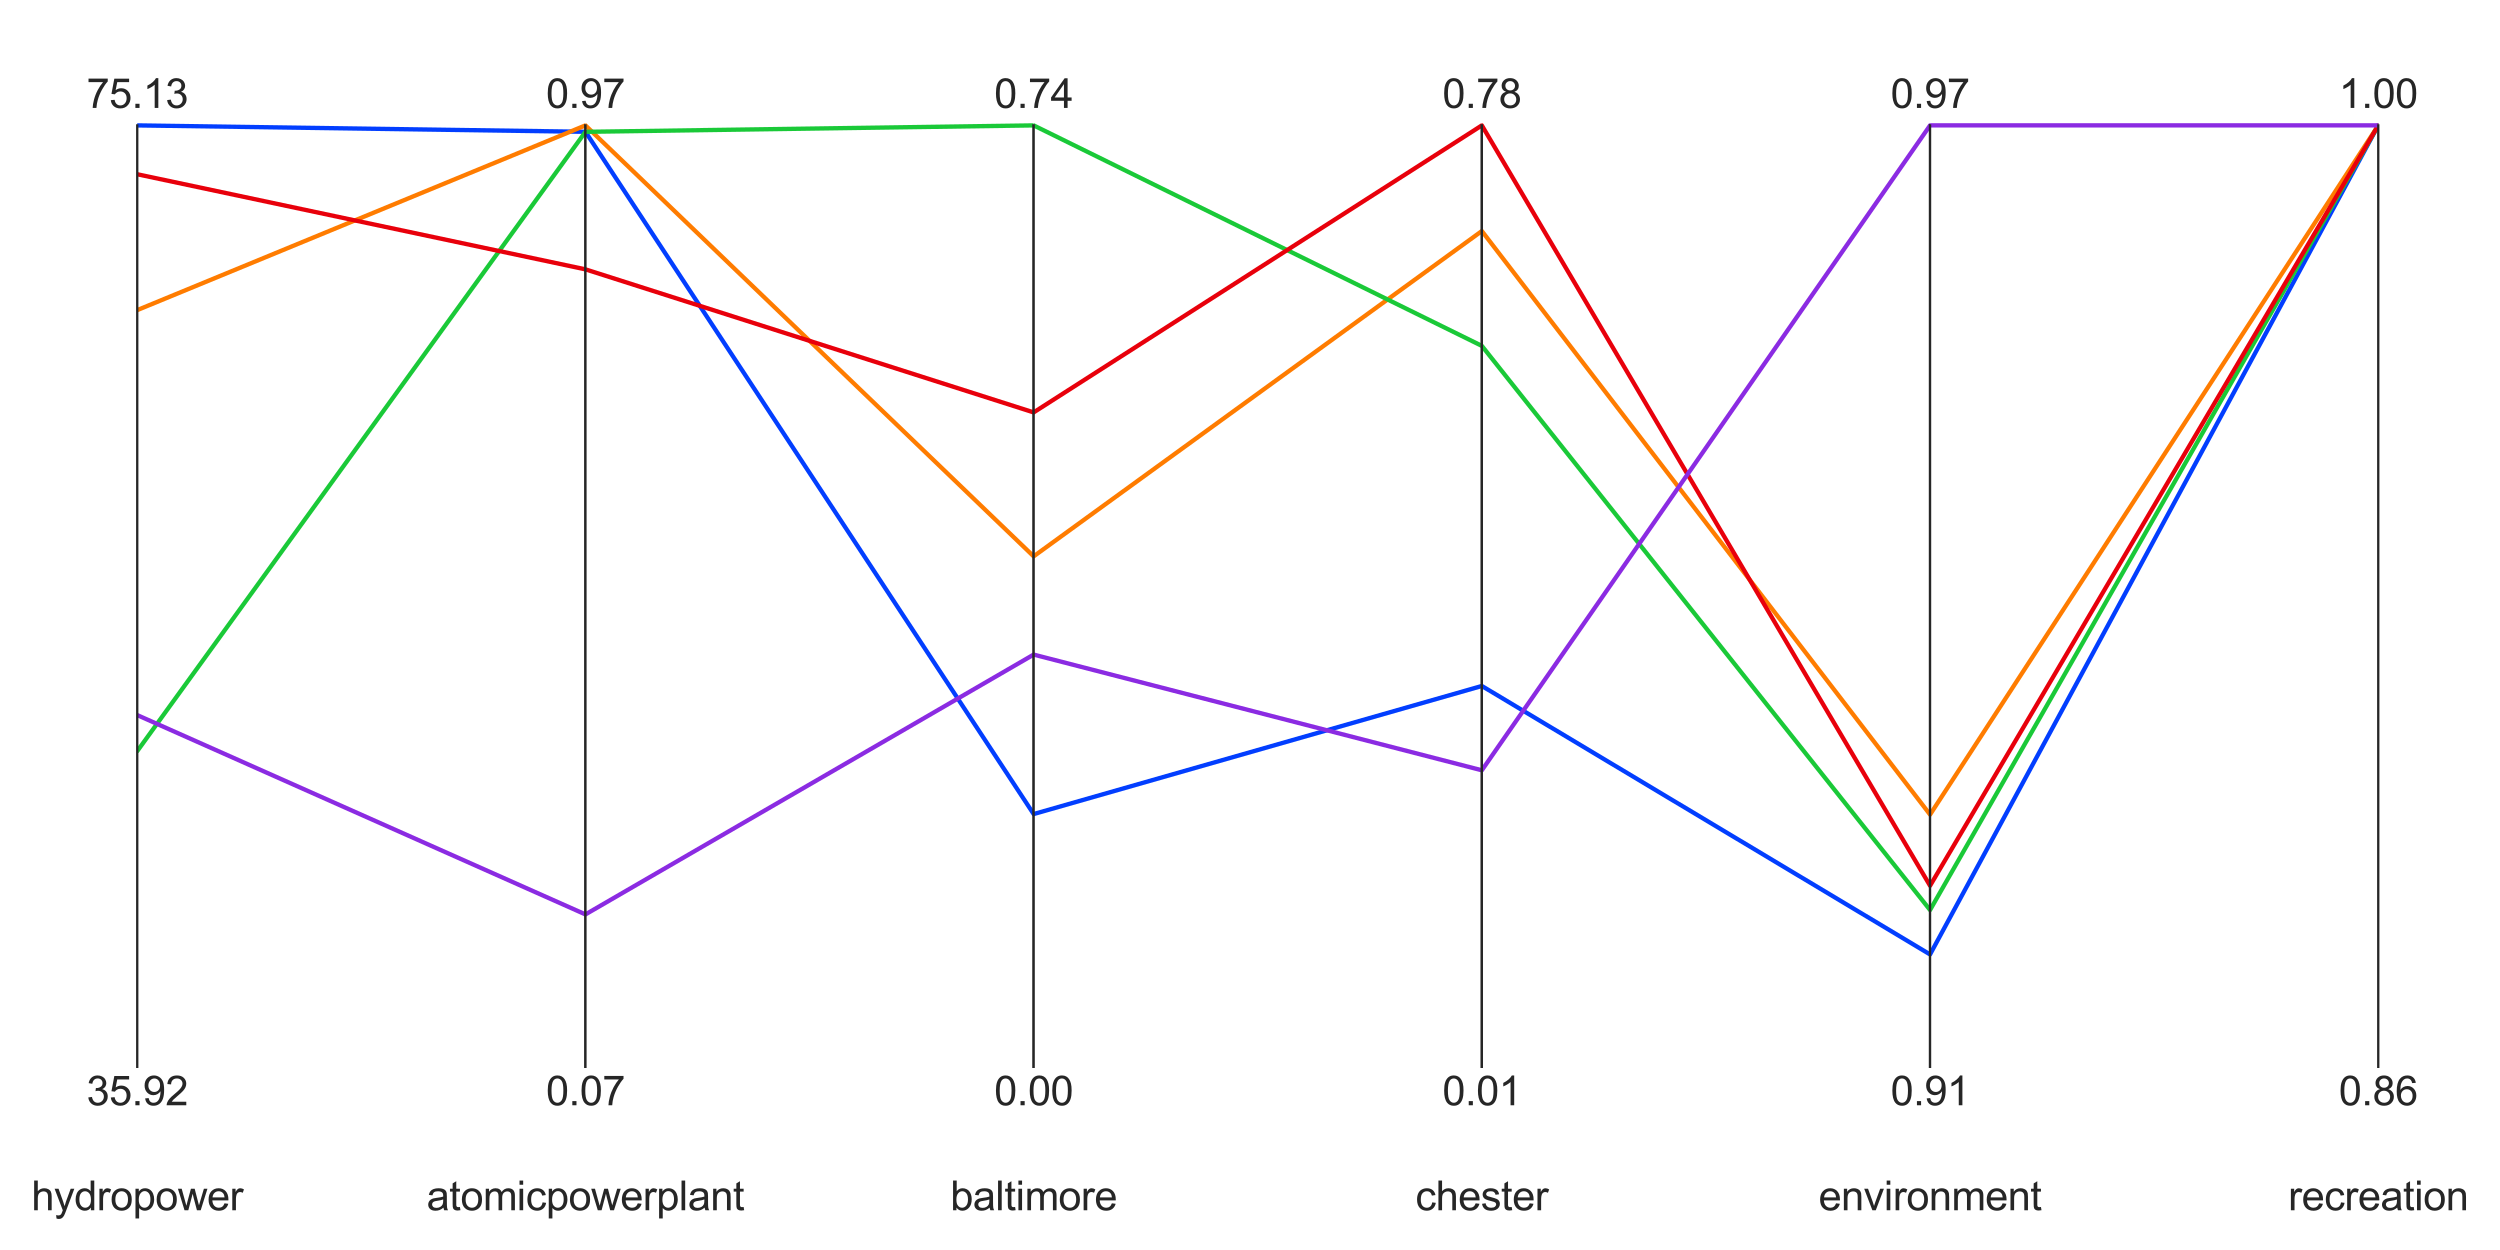 <?xml version="1.0" encoding="utf-8" standalone="no"?>
<!DOCTYPE svg PUBLIC "-//W3C//DTD SVG 1.1//EN"
  "http://www.w3.org/Graphics/SVG/1.1/DTD/svg11.dtd">
<svg xmlns:xlink="http://www.w3.org/1999/xlink" width="864pt" height="432pt" viewBox="0 0 864 432" xmlns="http://www.w3.org/2000/svg" version="1.1">
 <defs>
  <style type="text/css">*{stroke-linejoin: round; stroke-linecap: butt}</style>
 </defs>
 <g id="figure_1">
  <g id="patch_1">
   <path d="M 0 432 
L 864 432 
L 864 0 
L 0 0 
z
" style="fill: #ffffff"/>
  </g>
  <g id="axes_1">
   <g id="patch_2">
    <path d="M 47.43 401.24 
L 202.329 401.24 
L 202.329 10.8 
L 47.43 10.8 
z
" style="fill: #ffffff"/>
   </g>
   <g id="matplotlib.axis_1">
    <g id="xtick_1">
     <g id="text_1">
      <!-- hydropower -->
      <g style="fill: #262626" transform="translate(10.857 418.261) scale(0.14 -0.14)">
       <defs>
        <path id="ArialMT-68" d="M 422 0 
L 422 4581 
L 984 4581 
L 984 2938 
Q 1378 3394 1978 3394 
Q 2347 3394 2619 3248 
Q 2891 3103 3008 2847 
Q 3125 2591 3125 2103 
L 3125 0 
L 2563 0 
L 2563 2103 
Q 2563 2525 2380 2717 
Q 2197 2909 1863 2909 
Q 1613 2909 1392 2779 
Q 1172 2650 1078 2428 
Q 984 2206 984 1816 
L 984 0 
L 422 0 
z
" transform="scale(0.016)"/>
        <path id="ArialMT-79" d="M 397 -1278 
L 334 -750 
Q 519 -800 656 -800 
Q 844 -800 956 -737 
Q 1069 -675 1141 -563 
Q 1194 -478 1313 -144 
Q 1328 -97 1363 -6 
L 103 3319 
L 709 3319 
L 1400 1397 
Q 1534 1031 1641 628 
Q 1738 1016 1872 1384 
L 2581 3319 
L 3144 3319 
L 1881 -56 
Q 1678 -603 1566 -809 
Q 1416 -1088 1222 -1217 
Q 1028 -1347 759 -1347 
Q 597 -1347 397 -1278 
z
" transform="scale(0.016)"/>
        <path id="ArialMT-64" d="M 2575 0 
L 2575 419 
Q 2259 -75 1647 -75 
Q 1250 -75 917 144 
Q 584 363 401 755 
Q 219 1147 219 1656 
Q 219 2153 384 2558 
Q 550 2963 881 3178 
Q 1213 3394 1622 3394 
Q 1922 3394 2156 3267 
Q 2391 3141 2538 2938 
L 2538 4581 
L 3097 4581 
L 3097 0 
L 2575 0 
z
M 797 1656 
Q 797 1019 1065 703 
Q 1334 388 1700 388 
Q 2069 388 2326 689 
Q 2584 991 2584 1609 
Q 2584 2291 2321 2609 
Q 2059 2928 1675 2928 
Q 1300 2928 1048 2622 
Q 797 2316 797 1656 
z
" transform="scale(0.016)"/>
        <path id="ArialMT-72" d="M 416 0 
L 416 3319 
L 922 3319 
L 922 2816 
Q 1116 3169 1280 3281 
Q 1444 3394 1641 3394 
Q 1925 3394 2219 3213 
L 2025 2691 
Q 1819 2813 1613 2813 
Q 1428 2813 1281 2702 
Q 1134 2591 1072 2394 
Q 978 2094 978 1738 
L 978 0 
L 416 0 
z
" transform="scale(0.016)"/>
        <path id="ArialMT-6f" d="M 213 1659 
Q 213 2581 725 3025 
Q 1153 3394 1769 3394 
Q 2453 3394 2887 2945 
Q 3322 2497 3322 1706 
Q 3322 1066 3130 698 
Q 2938 331 2570 128 
Q 2203 -75 1769 -75 
Q 1072 -75 642 372 
Q 213 819 213 1659 
z
M 791 1659 
Q 791 1022 1069 705 
Q 1347 388 1769 388 
Q 2188 388 2466 706 
Q 2744 1025 2744 1678 
Q 2744 2294 2464 2611 
Q 2184 2928 1769 2928 
Q 1347 2928 1069 2612 
Q 791 2297 791 1659 
z
" transform="scale(0.016)"/>
        <path id="ArialMT-70" d="M 422 -1272 
L 422 3319 
L 934 3319 
L 934 2888 
Q 1116 3141 1344 3267 
Q 1572 3394 1897 3394 
Q 2322 3394 2647 3175 
Q 2972 2956 3137 2557 
Q 3303 2159 3303 1684 
Q 3303 1175 3120 767 
Q 2938 359 2589 142 
Q 2241 -75 1856 -75 
Q 1575 -75 1351 44 
Q 1128 163 984 344 
L 984 -1272 
L 422 -1272 
z
M 931 1641 
Q 931 1000 1190 694 
Q 1450 388 1819 388 
Q 2194 388 2461 705 
Q 2728 1022 2728 1688 
Q 2728 2322 2467 2637 
Q 2206 2953 1844 2953 
Q 1484 2953 1207 2617 
Q 931 2281 931 1641 
z
" transform="scale(0.016)"/>
        <path id="ArialMT-77" d="M 1034 0 
L 19 3319 
L 600 3319 
L 1128 1403 
L 1325 691 
Q 1338 744 1497 1375 
L 2025 3319 
L 2603 3319 
L 3100 1394 
L 3266 759 
L 3456 1400 
L 4025 3319 
L 4572 3319 
L 3534 0 
L 2950 0 
L 2422 1988 
L 2294 2553 
L 1622 0 
L 1034 0 
z
" transform="scale(0.016)"/>
        <path id="ArialMT-65" d="M 2694 1069 
L 3275 997 
Q 3138 488 2766 206 
Q 2394 -75 1816 -75 
Q 1088 -75 661 373 
Q 234 822 234 1631 
Q 234 2469 665 2931 
Q 1097 3394 1784 3394 
Q 2450 3394 2872 2941 
Q 3294 2488 3294 1666 
Q 3294 1616 3291 1516 
L 816 1516 
Q 847 969 1125 678 
Q 1403 388 1819 388 
Q 2128 388 2347 550 
Q 2566 713 2694 1069 
z
M 847 1978 
L 2700 1978 
Q 2663 2397 2488 2606 
Q 2219 2931 1791 2931 
Q 1403 2931 1139 2672 
Q 875 2413 847 1978 
z
" transform="scale(0.016)"/>
       </defs>
       <use xlink:href="#ArialMT-68"/>
       <use xlink:href="#ArialMT-79" x="55.615"/>
       <use xlink:href="#ArialMT-64" x="105.615"/>
       <use xlink:href="#ArialMT-72" x="161.23"/>
       <use xlink:href="#ArialMT-6f" x="194.531"/>
       <use xlink:href="#ArialMT-70" x="250.146"/>
       <use xlink:href="#ArialMT-6f" x="305.762"/>
       <use xlink:href="#ArialMT-77" x="361.377"/>
       <use xlink:href="#ArialMT-65" x="433.594"/>
       <use xlink:href="#ArialMT-72" x="489.209"/>
      </g>
     </g>
    </g>
   </g>
   <g id="matplotlib.axis_2"/>
   <g id="line2d_1">
    <path d="M 47.43 43.337 
L 202.329 45.547 
" clip-path="url(#p5d1a35122f)" style="fill: none; stroke: #023eff; stroke-width: 1.5; stroke-linecap: round"/>
   </g>
   <g id="line2d_2">
    <path d="M 47.43 107.17 
L 202.329 43.337 
" clip-path="url(#p5d1a35122f)" style="fill: none; stroke: #ff7c00; stroke-width: 1.5; stroke-linecap: round"/>
   </g>
   <g id="line2d_3">
    <path d="M 47.43 259.588 
L 202.329 45.559 
" clip-path="url(#p5d1a35122f)" style="fill: none; stroke: #1ac938; stroke-width: 1.5; stroke-linecap: round"/>
   </g>
   <g id="line2d_4">
    <path d="M 47.43 60.218 
L 202.329 93.088 
" clip-path="url(#p5d1a35122f)" style="fill: none; stroke: #e8000b; stroke-width: 1.5; stroke-linecap: round"/>
   </g>
   <g id="line2d_5">
    <path d="M 47.43 247.139 
L 202.329 316.022 
" clip-path="url(#p5d1a35122f)" style="fill: none; stroke: #8b2be2; stroke-width: 1.5; stroke-linecap: round"/>
   </g>
   <g id="line2d_6">
    <path clip-path="url(#p5d1a35122f)" style="fill: none; stroke: #9f4800; stroke-width: 1.5; stroke-linecap: round"/>
   </g>
   <g id="line2d_7">
    <path clip-path="url(#p5d1a35122f)" style="fill: none; stroke: #f14cc1; stroke-width: 1.5; stroke-linecap: round"/>
   </g>
   <g id="line2d_8">
    <path clip-path="url(#p5d1a35122f)" style="fill: none; stroke: #a3a3a3; stroke-width: 1.5; stroke-linecap: round"/>
   </g>
   <g id="line2d_9">
    <path clip-path="url(#p5d1a35122f)" style="fill: none; stroke: #ffc400; stroke-width: 1.5; stroke-linecap: round"/>
   </g>
   <g id="line2d_10">
    <path clip-path="url(#p5d1a35122f)" style="fill: none; stroke: #00d7ff; stroke-width: 1.5; stroke-linecap: round"/>
   </g>
   <g id="patch_3">
    <path d="M 47.43 368.703 
L 47.43 43.337 
" style="fill: none; stroke: #262626; stroke-width: 0.8; stroke-linejoin: miter; stroke-linecap: square"/>
   </g>
   <g id="patch_4">
    <path d="M 202.329 368.703 
L 202.329 43.337 
" style="fill: none; stroke: #262626; stroke-width: 0.8; stroke-linejoin: miter; stroke-linecap: square"/>
   </g>
   <g id="text_2">
    <!-- 75.13 -->
    <g style="fill: #262626" transform="translate(29.915 37.3) scale(0.14 -0.14)">
     <defs>
      <path id="ArialMT-37" d="M 303 3981 
L 303 4522 
L 3269 4522 
L 3269 4084 
Q 2831 3619 2401 2847 
Q 1972 2075 1738 1259 
Q 1569 684 1522 0 
L 944 0 
Q 953 541 1156 1306 
Q 1359 2072 1739 2783 
Q 2119 3494 2547 3981 
L 303 3981 
z
" transform="scale(0.016)"/>
      <path id="ArialMT-35" d="M 266 1200 
L 856 1250 
Q 922 819 1161 601 
Q 1400 384 1738 384 
Q 2144 384 2425 690 
Q 2706 997 2706 1503 
Q 2706 1984 2436 2262 
Q 2166 2541 1728 2541 
Q 1456 2541 1237 2417 
Q 1019 2294 894 2097 
L 366 2166 
L 809 4519 
L 3088 4519 
L 3088 3981 
L 1259 3981 
L 1013 2750 
Q 1425 3038 1878 3038 
Q 2478 3038 2890 2622 
Q 3303 2206 3303 1553 
Q 3303 931 2941 478 
Q 2500 -78 1738 -78 
Q 1113 -78 717 272 
Q 322 622 266 1200 
z
" transform="scale(0.016)"/>
      <path id="ArialMT-2e" d="M 581 0 
L 581 641 
L 1222 641 
L 1222 0 
L 581 0 
z
" transform="scale(0.016)"/>
      <path id="ArialMT-31" d="M 2384 0 
L 1822 0 
L 1822 3584 
Q 1619 3391 1289 3197 
Q 959 3003 697 2906 
L 697 3450 
Q 1169 3672 1522 3987 
Q 1875 4303 2022 4600 
L 2384 4600 
L 2384 0 
z
" transform="scale(0.016)"/>
      <path id="ArialMT-33" d="M 269 1209 
L 831 1284 
Q 928 806 1161 595 
Q 1394 384 1728 384 
Q 2125 384 2398 659 
Q 2672 934 2672 1341 
Q 2672 1728 2419 1979 
Q 2166 2231 1775 2231 
Q 1616 2231 1378 2169 
L 1441 2663 
Q 1497 2656 1531 2656 
Q 1891 2656 2178 2843 
Q 2466 3031 2466 3422 
Q 2466 3731 2256 3934 
Q 2047 4138 1716 4138 
Q 1388 4138 1169 3931 
Q 950 3725 888 3313 
L 325 3413 
Q 428 3978 793 4289 
Q 1159 4600 1703 4600 
Q 2078 4600 2393 4439 
Q 2709 4278 2876 4000 
Q 3044 3722 3044 3409 
Q 3044 3113 2884 2869 
Q 2725 2625 2413 2481 
Q 2819 2388 3044 2092 
Q 3269 1797 3269 1353 
Q 3269 753 2831 336 
Q 2394 -81 1725 -81 
Q 1122 -81 723 278 
Q 325 638 269 1209 
z
" transform="scale(0.016)"/>
     </defs>
     <use xlink:href="#ArialMT-37"/>
     <use xlink:href="#ArialMT-35" x="55.615"/>
     <use xlink:href="#ArialMT-2e" x="111.23"/>
     <use xlink:href="#ArialMT-31" x="139.014"/>
     <use xlink:href="#ArialMT-33" x="194.629"/>
    </g>
   </g>
   <g id="text_3">
    <!-- 35.92 -->
    <g style="fill: #262626" transform="translate(29.915 381.978) scale(0.14 -0.14)">
     <defs>
      <path id="ArialMT-39" d="M 350 1059 
L 891 1109 
Q 959 728 1153 556 
Q 1347 384 1650 384 
Q 1909 384 2104 503 
Q 2300 622 2425 820 
Q 2550 1019 2634 1356 
Q 2719 1694 2719 2044 
Q 2719 2081 2716 2156 
Q 2547 1888 2255 1720 
Q 1963 1553 1622 1553 
Q 1053 1553 659 1965 
Q 266 2378 266 3053 
Q 266 3750 677 4175 
Q 1088 4600 1706 4600 
Q 2153 4600 2523 4359 
Q 2894 4119 3086 3673 
Q 3278 3228 3278 2384 
Q 3278 1506 3087 986 
Q 2897 466 2520 194 
Q 2144 -78 1638 -78 
Q 1100 -78 759 220 
Q 419 519 350 1059 
z
M 2653 3081 
Q 2653 3566 2395 3850 
Q 2138 4134 1775 4134 
Q 1400 4134 1122 3828 
Q 844 3522 844 3034 
Q 844 2597 1108 2323 
Q 1372 2050 1759 2050 
Q 2150 2050 2401 2323 
Q 2653 2597 2653 3081 
z
" transform="scale(0.016)"/>
      <path id="ArialMT-32" d="M 3222 541 
L 3222 0 
L 194 0 
Q 188 203 259 391 
Q 375 700 629 1000 
Q 884 1300 1366 1694 
Q 2113 2306 2375 2664 
Q 2638 3022 2638 3341 
Q 2638 3675 2398 3904 
Q 2159 4134 1775 4134 
Q 1369 4134 1125 3890 
Q 881 3647 878 3216 
L 300 3275 
Q 359 3922 746 4261 
Q 1134 4600 1788 4600 
Q 2447 4600 2831 4234 
Q 3216 3869 3216 3328 
Q 3216 3053 3103 2787 
Q 2991 2522 2730 2228 
Q 2469 1934 1863 1422 
Q 1356 997 1212 845 
Q 1069 694 975 541 
L 3222 541 
z
" transform="scale(0.016)"/>
     </defs>
     <use xlink:href="#ArialMT-33"/>
     <use xlink:href="#ArialMT-35" x="55.615"/>
     <use xlink:href="#ArialMT-2e" x="111.23"/>
     <use xlink:href="#ArialMT-39" x="139.014"/>
     <use xlink:href="#ArialMT-32" x="194.629"/>
    </g>
   </g>
  </g>
  <g id="axes_2">
   <g id="patch_5">
    <path d="M 202.329 401.24 
L 357.228 401.24 
L 357.228 10.8 
L 202.329 10.8 
z
" style="fill: #ffffff"/>
   </g>
   <g id="matplotlib.axis_3">
    <g id="xtick_2">
     <g id="text_4">
      <!-- atomicpowerplant -->
      <g style="fill: #262626" transform="translate(147.471 418.261) scale(0.14 -0.14)">
       <defs>
        <path id="ArialMT-61" d="M 2588 409 
Q 2275 144 1986 34 
Q 1697 -75 1366 -75 
Q 819 -75 525 192 
Q 231 459 231 875 
Q 231 1119 342 1320 
Q 453 1522 633 1644 
Q 813 1766 1038 1828 
Q 1203 1872 1538 1913 
Q 2219 1994 2541 2106 
Q 2544 2222 2544 2253 
Q 2544 2597 2384 2738 
Q 2169 2928 1744 2928 
Q 1347 2928 1158 2789 
Q 969 2650 878 2297 
L 328 2372 
Q 403 2725 575 2942 
Q 747 3159 1072 3276 
Q 1397 3394 1825 3394 
Q 2250 3394 2515 3294 
Q 2781 3194 2906 3042 
Q 3031 2891 3081 2659 
Q 3109 2516 3109 2141 
L 3109 1391 
Q 3109 606 3145 398 
Q 3181 191 3288 0 
L 2700 0 
Q 2613 175 2588 409 
z
M 2541 1666 
Q 2234 1541 1622 1453 
Q 1275 1403 1131 1340 
Q 988 1278 909 1158 
Q 831 1038 831 891 
Q 831 666 1001 516 
Q 1172 366 1500 366 
Q 1825 366 2078 508 
Q 2331 650 2450 897 
Q 2541 1088 2541 1459 
L 2541 1666 
z
" transform="scale(0.016)"/>
        <path id="ArialMT-74" d="M 1650 503 
L 1731 6 
Q 1494 -44 1306 -44 
Q 1000 -44 831 53 
Q 663 150 594 308 
Q 525 466 525 972 
L 525 2881 
L 113 2881 
L 113 3319 
L 525 3319 
L 525 4141 
L 1084 4478 
L 1084 3319 
L 1650 3319 
L 1650 2881 
L 1084 2881 
L 1084 941 
Q 1084 700 1114 631 
Q 1144 563 1211 522 
Q 1278 481 1403 481 
Q 1497 481 1650 503 
z
" transform="scale(0.016)"/>
        <path id="ArialMT-6d" d="M 422 0 
L 422 3319 
L 925 3319 
L 925 2853 
Q 1081 3097 1340 3245 
Q 1600 3394 1931 3394 
Q 2300 3394 2536 3241 
Q 2772 3088 2869 2813 
Q 3263 3394 3894 3394 
Q 4388 3394 4653 3120 
Q 4919 2847 4919 2278 
L 4919 0 
L 4359 0 
L 4359 2091 
Q 4359 2428 4304 2576 
Q 4250 2725 4106 2815 
Q 3963 2906 3769 2906 
Q 3419 2906 3187 2673 
Q 2956 2441 2956 1928 
L 2956 0 
L 2394 0 
L 2394 2156 
Q 2394 2531 2256 2718 
Q 2119 2906 1806 2906 
Q 1569 2906 1367 2781 
Q 1166 2656 1075 2415 
Q 984 2175 984 1722 
L 984 0 
L 422 0 
z
" transform="scale(0.016)"/>
        <path id="ArialMT-69" d="M 425 3934 
L 425 4581 
L 988 4581 
L 988 3934 
L 425 3934 
z
M 425 0 
L 425 3319 
L 988 3319 
L 988 0 
L 425 0 
z
" transform="scale(0.016)"/>
        <path id="ArialMT-63" d="M 2588 1216 
L 3141 1144 
Q 3050 572 2676 248 
Q 2303 -75 1759 -75 
Q 1078 -75 664 370 
Q 250 816 250 1647 
Q 250 2184 428 2587 
Q 606 2991 970 3192 
Q 1334 3394 1763 3394 
Q 2303 3394 2647 3120 
Q 2991 2847 3088 2344 
L 2541 2259 
Q 2463 2594 2264 2762 
Q 2066 2931 1784 2931 
Q 1359 2931 1093 2626 
Q 828 2322 828 1663 
Q 828 994 1084 691 
Q 1341 388 1753 388 
Q 2084 388 2306 591 
Q 2528 794 2588 1216 
z
" transform="scale(0.016)"/>
        <path id="ArialMT-6c" d="M 409 0 
L 409 4581 
L 972 4581 
L 972 0 
L 409 0 
z
" transform="scale(0.016)"/>
        <path id="ArialMT-6e" d="M 422 0 
L 422 3319 
L 928 3319 
L 928 2847 
Q 1294 3394 1984 3394 
Q 2284 3394 2536 3286 
Q 2788 3178 2913 3003 
Q 3038 2828 3088 2588 
Q 3119 2431 3119 2041 
L 3119 0 
L 2556 0 
L 2556 2019 
Q 2556 2363 2490 2533 
Q 2425 2703 2258 2804 
Q 2091 2906 1866 2906 
Q 1506 2906 1245 2678 
Q 984 2450 984 1813 
L 984 0 
L 422 0 
z
" transform="scale(0.016)"/>
       </defs>
       <use xlink:href="#ArialMT-61"/>
       <use xlink:href="#ArialMT-74" x="55.615"/>
       <use xlink:href="#ArialMT-6f" x="83.398"/>
       <use xlink:href="#ArialMT-6d" x="139.014"/>
       <use xlink:href="#ArialMT-69" x="222.314"/>
       <use xlink:href="#ArialMT-63" x="244.531"/>
       <use xlink:href="#ArialMT-70" x="294.531"/>
       <use xlink:href="#ArialMT-6f" x="350.146"/>
       <use xlink:href="#ArialMT-77" x="405.762"/>
       <use xlink:href="#ArialMT-65" x="477.979"/>
       <use xlink:href="#ArialMT-72" x="533.594"/>
       <use xlink:href="#ArialMT-70" x="566.895"/>
       <use xlink:href="#ArialMT-6c" x="622.51"/>
       <use xlink:href="#ArialMT-61" x="644.727"/>
       <use xlink:href="#ArialMT-6e" x="700.342"/>
       <use xlink:href="#ArialMT-74" x="755.957"/>
      </g>
     </g>
    </g>
   </g>
   <g id="matplotlib.axis_4"/>
   <g id="line2d_11">
    <path d="M 202.329 45.547 
L 357.228 281.337 
" clip-path="url(#pa3fa181d0e)" style="fill: none; stroke: #023eff; stroke-width: 1.5; stroke-linecap: round"/>
   </g>
   <g id="line2d_12">
    <path d="M 202.329 43.337 
L 357.228 192.272 
" clip-path="url(#pa3fa181d0e)" style="fill: none; stroke: #ff7c00; stroke-width: 1.5; stroke-linecap: round"/>
   </g>
   <g id="line2d_13">
    <path d="M 202.329 45.559 
L 357.228 43.337 
" clip-path="url(#pa3fa181d0e)" style="fill: none; stroke: #1ac938; stroke-width: 1.5; stroke-linecap: round"/>
   </g>
   <g id="line2d_14">
    <path d="M 202.329 93.088 
L 357.228 142.523 
" clip-path="url(#pa3fa181d0e)" style="fill: none; stroke: #e8000b; stroke-width: 1.5; stroke-linecap: round"/>
   </g>
   <g id="line2d_15">
    <path d="M 202.329 316.022 
L 357.228 226.227 
" clip-path="url(#pa3fa181d0e)" style="fill: none; stroke: #8b2be2; stroke-width: 1.5; stroke-linecap: round"/>
   </g>
   <g id="line2d_16">
    <path clip-path="url(#pa3fa181d0e)" style="fill: none; stroke: #9f4800; stroke-width: 1.5; stroke-linecap: round"/>
   </g>
   <g id="line2d_17">
    <path clip-path="url(#pa3fa181d0e)" style="fill: none; stroke: #f14cc1; stroke-width: 1.5; stroke-linecap: round"/>
   </g>
   <g id="line2d_18">
    <path clip-path="url(#pa3fa181d0e)" style="fill: none; stroke: #a3a3a3; stroke-width: 1.5; stroke-linecap: round"/>
   </g>
   <g id="line2d_19">
    <path clip-path="url(#pa3fa181d0e)" style="fill: none; stroke: #ffc400; stroke-width: 1.5; stroke-linecap: round"/>
   </g>
   <g id="line2d_20">
    <path clip-path="url(#pa3fa181d0e)" style="fill: none; stroke: #00d7ff; stroke-width: 1.5; stroke-linecap: round"/>
   </g>
   <g id="patch_6">
    <path d="M 202.329 368.703 
L 202.329 43.337 
" style="fill: none; stroke: #262626; stroke-width: 0.8; stroke-linejoin: miter; stroke-linecap: square"/>
   </g>
   <g id="patch_7">
    <path d="M 357.228 368.703 
L 357.228 43.337 
" style="fill: none; stroke: #262626; stroke-width: 0.8; stroke-linejoin: miter; stroke-linecap: square"/>
   </g>
   <g id="text_5">
    <!-- 0.97 -->
    <g style="fill: #262626" transform="translate(188.706 37.3) scale(0.14 -0.14)">
     <defs>
      <path id="ArialMT-30" d="M 266 2259 
Q 266 3072 433 3567 
Q 600 4063 929 4331 
Q 1259 4600 1759 4600 
Q 2128 4600 2406 4451 
Q 2684 4303 2865 4023 
Q 3047 3744 3150 3342 
Q 3253 2941 3253 2259 
Q 3253 1453 3087 958 
Q 2922 463 2592 192 
Q 2263 -78 1759 -78 
Q 1097 -78 719 397 
Q 266 969 266 2259 
z
M 844 2259 
Q 844 1131 1108 757 
Q 1372 384 1759 384 
Q 2147 384 2411 759 
Q 2675 1134 2675 2259 
Q 2675 3391 2411 3762 
Q 2147 4134 1753 4134 
Q 1366 4134 1134 3806 
Q 844 3388 844 2259 
z
" transform="scale(0.016)"/>
     </defs>
     <use xlink:href="#ArialMT-30"/>
     <use xlink:href="#ArialMT-2e" x="55.615"/>
     <use xlink:href="#ArialMT-39" x="83.398"/>
     <use xlink:href="#ArialMT-37" x="139.014"/>
    </g>
   </g>
   <g id="text_6">
    <!-- 0.07 -->
    <g style="fill: #262626" transform="translate(188.706 381.978) scale(0.14 -0.14)">
     <use xlink:href="#ArialMT-30"/>
     <use xlink:href="#ArialMT-2e" x="55.615"/>
     <use xlink:href="#ArialMT-30" x="83.398"/>
     <use xlink:href="#ArialMT-37" x="139.014"/>
    </g>
   </g>
  </g>
  <g id="axes_3">
   <g id="patch_8">
    <path d="M 357.228 401.24 
L 512.127 401.24 
L 512.127 10.8 
L 357.228 10.8 
z
" style="fill: #ffffff"/>
   </g>
   <g id="matplotlib.axis_5">
    <g id="xtick_3">
     <g id="text_7">
      <!-- baltimore -->
      <g style="fill: #262626" transform="translate(328.44 418.261) scale(0.14 -0.14)">
       <defs>
        <path id="ArialMT-62" d="M 941 0 
L 419 0 
L 419 4581 
L 981 4581 
L 981 2947 
Q 1338 3394 1891 3394 
Q 2197 3394 2470 3270 
Q 2744 3147 2920 2923 
Q 3097 2700 3197 2384 
Q 3297 2069 3297 1709 
Q 3297 856 2875 390 
Q 2453 -75 1863 -75 
Q 1275 -75 941 416 
L 941 0 
z
M 934 1684 
Q 934 1088 1097 822 
Q 1363 388 1816 388 
Q 2184 388 2453 708 
Q 2722 1028 2722 1663 
Q 2722 2313 2464 2622 
Q 2206 2931 1841 2931 
Q 1472 2931 1203 2611 
Q 934 2291 934 1684 
z
" transform="scale(0.016)"/>
       </defs>
       <use xlink:href="#ArialMT-62"/>
       <use xlink:href="#ArialMT-61" x="55.615"/>
       <use xlink:href="#ArialMT-6c" x="111.23"/>
       <use xlink:href="#ArialMT-74" x="133.447"/>
       <use xlink:href="#ArialMT-69" x="161.23"/>
       <use xlink:href="#ArialMT-6d" x="183.447"/>
       <use xlink:href="#ArialMT-6f" x="266.748"/>
       <use xlink:href="#ArialMT-72" x="322.363"/>
       <use xlink:href="#ArialMT-65" x="355.664"/>
      </g>
     </g>
    </g>
   </g>
   <g id="matplotlib.axis_6"/>
   <g id="line2d_21">
    <path d="M 357.228 281.337 
L 512.127 237.076 
" clip-path="url(#pab9344662a)" style="fill: none; stroke: #023eff; stroke-width: 1.5; stroke-linecap: round"/>
   </g>
   <g id="line2d_22">
    <path d="M 357.228 192.272 
L 512.127 79.849 
" clip-path="url(#pab9344662a)" style="fill: none; stroke: #ff7c00; stroke-width: 1.5; stroke-linecap: round"/>
   </g>
   <g id="line2d_23">
    <path d="M 357.228 43.337 
L 512.127 119.533 
" clip-path="url(#pab9344662a)" style="fill: none; stroke: #1ac938; stroke-width: 1.5; stroke-linecap: round"/>
   </g>
   <g id="line2d_24">
    <path d="M 357.228 142.523 
L 512.127 43.337 
" clip-path="url(#pab9344662a)" style="fill: none; stroke: #e8000b; stroke-width: 1.5; stroke-linecap: round"/>
   </g>
   <g id="line2d_25">
    <path d="M 357.228 226.227 
L 512.127 266.21 
" clip-path="url(#pab9344662a)" style="fill: none; stroke: #8b2be2; stroke-width: 1.5; stroke-linecap: round"/>
   </g>
   <g id="line2d_26">
    <path clip-path="url(#pab9344662a)" style="fill: none; stroke: #9f4800; stroke-width: 1.5; stroke-linecap: round"/>
   </g>
   <g id="line2d_27">
    <path clip-path="url(#pab9344662a)" style="fill: none; stroke: #f14cc1; stroke-width: 1.5; stroke-linecap: round"/>
   </g>
   <g id="line2d_28">
    <path clip-path="url(#pab9344662a)" style="fill: none; stroke: #a3a3a3; stroke-width: 1.5; stroke-linecap: round"/>
   </g>
   <g id="line2d_29">
    <path clip-path="url(#pab9344662a)" style="fill: none; stroke: #ffc400; stroke-width: 1.5; stroke-linecap: round"/>
   </g>
   <g id="line2d_30">
    <path clip-path="url(#pab9344662a)" style="fill: none; stroke: #00d7ff; stroke-width: 1.5; stroke-linecap: round"/>
   </g>
   <g id="patch_9">
    <path d="M 357.228 368.703 
L 357.228 43.337 
" style="fill: none; stroke: #262626; stroke-width: 0.8; stroke-linejoin: miter; stroke-linecap: square"/>
   </g>
   <g id="patch_10">
    <path d="M 512.127 368.703 
L 512.127 43.337 
" style="fill: none; stroke: #262626; stroke-width: 0.8; stroke-linejoin: miter; stroke-linecap: square"/>
   </g>
   <g id="text_8">
    <!-- 0.74 -->
    <g style="fill: #262626" transform="translate(343.605 37.3) scale(0.14 -0.14)">
     <defs>
      <path id="ArialMT-34" d="M 2069 0 
L 2069 1097 
L 81 1097 
L 81 1613 
L 2172 4581 
L 2631 4581 
L 2631 1613 
L 3250 1613 
L 3250 1097 
L 2631 1097 
L 2631 0 
L 2069 0 
z
M 2069 1613 
L 2069 3678 
L 634 1613 
L 2069 1613 
z
" transform="scale(0.016)"/>
     </defs>
     <use xlink:href="#ArialMT-30"/>
     <use xlink:href="#ArialMT-2e" x="55.615"/>
     <use xlink:href="#ArialMT-37" x="83.398"/>
     <use xlink:href="#ArialMT-34" x="139.014"/>
    </g>
   </g>
   <g id="text_9">
    <!-- 0.00 -->
    <g style="fill: #262626" transform="translate(343.605 381.978) scale(0.14 -0.14)">
     <use xlink:href="#ArialMT-30"/>
     <use xlink:href="#ArialMT-2e" x="55.615"/>
     <use xlink:href="#ArialMT-30" x="83.398"/>
     <use xlink:href="#ArialMT-30" x="139.014"/>
    </g>
   </g>
  </g>
  <g id="axes_4">
   <g id="patch_11">
    <path d="M 512.127 401.24 
L 667.026 401.24 
L 667.026 10.8 
L 512.127 10.8 
z
" style="fill: #ffffff"/>
   </g>
   <g id="matplotlib.axis_7">
    <g id="xtick_4">
     <g id="text_10">
      <!-- chester -->
      <g style="fill: #262626" transform="translate(489.174 418.261) scale(0.14 -0.14)">
       <defs>
        <path id="ArialMT-73" d="M 197 991 
L 753 1078 
Q 800 744 1014 566 
Q 1228 388 1613 388 
Q 2000 388 2187 545 
Q 2375 703 2375 916 
Q 2375 1106 2209 1216 
Q 2094 1291 1634 1406 
Q 1016 1563 777 1677 
Q 538 1791 414 1992 
Q 291 2194 291 2438 
Q 291 2659 392 2848 
Q 494 3038 669 3163 
Q 800 3259 1026 3326 
Q 1253 3394 1513 3394 
Q 1903 3394 2198 3281 
Q 2494 3169 2634 2976 
Q 2775 2784 2828 2463 
L 2278 2388 
Q 2241 2644 2061 2787 
Q 1881 2931 1553 2931 
Q 1166 2931 1000 2803 
Q 834 2675 834 2503 
Q 834 2394 903 2306 
Q 972 2216 1119 2156 
Q 1203 2125 1616 2013 
Q 2213 1853 2448 1751 
Q 2684 1650 2818 1456 
Q 2953 1263 2953 975 
Q 2953 694 2789 445 
Q 2625 197 2315 61 
Q 2006 -75 1616 -75 
Q 969 -75 630 194 
Q 291 463 197 991 
z
" transform="scale(0.016)"/>
       </defs>
       <use xlink:href="#ArialMT-63"/>
       <use xlink:href="#ArialMT-68" x="50"/>
       <use xlink:href="#ArialMT-65" x="105.615"/>
       <use xlink:href="#ArialMT-73" x="161.23"/>
       <use xlink:href="#ArialMT-74" x="211.23"/>
       <use xlink:href="#ArialMT-65" x="239.014"/>
       <use xlink:href="#ArialMT-72" x="294.629"/>
      </g>
     </g>
    </g>
   </g>
   <g id="matplotlib.axis_8"/>
   <g id="line2d_31">
    <path d="M 512.127 237.076 
L 667.026 329.849 
" clip-path="url(#p9df5d4c0e5)" style="fill: none; stroke: #023eff; stroke-width: 1.5; stroke-linecap: round"/>
   </g>
   <g id="line2d_32">
    <path d="M 512.127 79.849 
L 667.026 281.526 
" clip-path="url(#p9df5d4c0e5)" style="fill: none; stroke: #ff7c00; stroke-width: 1.5; stroke-linecap: round"/>
   </g>
   <g id="line2d_33">
    <path d="M 512.127 119.533 
L 667.026 314.497 
" clip-path="url(#p9df5d4c0e5)" style="fill: none; stroke: #1ac938; stroke-width: 1.5; stroke-linecap: round"/>
   </g>
   <g id="line2d_34">
    <path d="M 512.127 43.337 
L 667.026 306.107 
" clip-path="url(#p9df5d4c0e5)" style="fill: none; stroke: #e8000b; stroke-width: 1.5; stroke-linecap: round"/>
   </g>
   <g id="line2d_35">
    <path d="M 512.127 266.21 
L 667.026 43.337 
" clip-path="url(#p9df5d4c0e5)" style="fill: none; stroke: #8b2be2; stroke-width: 1.5; stroke-linecap: round"/>
   </g>
   <g id="line2d_36">
    <path clip-path="url(#p9df5d4c0e5)" style="fill: none; stroke: #9f4800; stroke-width: 1.5; stroke-linecap: round"/>
   </g>
   <g id="line2d_37">
    <path clip-path="url(#p9df5d4c0e5)" style="fill: none; stroke: #f14cc1; stroke-width: 1.5; stroke-linecap: round"/>
   </g>
   <g id="line2d_38">
    <path clip-path="url(#p9df5d4c0e5)" style="fill: none; stroke: #a3a3a3; stroke-width: 1.5; stroke-linecap: round"/>
   </g>
   <g id="line2d_39">
    <path clip-path="url(#p9df5d4c0e5)" style="fill: none; stroke: #ffc400; stroke-width: 1.5; stroke-linecap: round"/>
   </g>
   <g id="line2d_40">
    <path clip-path="url(#p9df5d4c0e5)" style="fill: none; stroke: #00d7ff; stroke-width: 1.5; stroke-linecap: round"/>
   </g>
   <g id="patch_12">
    <path d="M 512.127 368.703 
L 512.127 43.337 
" style="fill: none; stroke: #262626; stroke-width: 0.8; stroke-linejoin: miter; stroke-linecap: square"/>
   </g>
   <g id="patch_13">
    <path d="M 667.026 368.703 
L 667.026 43.337 
" style="fill: none; stroke: #262626; stroke-width: 0.8; stroke-linejoin: miter; stroke-linecap: square"/>
   </g>
   <g id="text_11">
    <!-- 0.78 -->
    <g style="fill: #262626" transform="translate(498.504 37.3) scale(0.14 -0.14)">
     <defs>
      <path id="ArialMT-38" d="M 1131 2484 
Q 781 2613 612 2850 
Q 444 3088 444 3419 
Q 444 3919 803 4259 
Q 1163 4600 1759 4600 
Q 2359 4600 2725 4251 
Q 3091 3903 3091 3403 
Q 3091 3084 2923 2848 
Q 2756 2613 2416 2484 
Q 2838 2347 3058 2040 
Q 3278 1734 3278 1309 
Q 3278 722 2862 322 
Q 2447 -78 1769 -78 
Q 1091 -78 675 323 
Q 259 725 259 1325 
Q 259 1772 486 2073 
Q 713 2375 1131 2484 
z
M 1019 3438 
Q 1019 3113 1228 2906 
Q 1438 2700 1772 2700 
Q 2097 2700 2305 2904 
Q 2513 3109 2513 3406 
Q 2513 3716 2298 3927 
Q 2084 4138 1766 4138 
Q 1444 4138 1231 3931 
Q 1019 3725 1019 3438 
z
M 838 1322 
Q 838 1081 952 856 
Q 1066 631 1291 507 
Q 1516 384 1775 384 
Q 2178 384 2440 643 
Q 2703 903 2703 1303 
Q 2703 1709 2433 1975 
Q 2163 2241 1756 2241 
Q 1359 2241 1098 1978 
Q 838 1716 838 1322 
z
" transform="scale(0.016)"/>
     </defs>
     <use xlink:href="#ArialMT-30"/>
     <use xlink:href="#ArialMT-2e" x="55.615"/>
     <use xlink:href="#ArialMT-37" x="83.398"/>
     <use xlink:href="#ArialMT-38" x="139.014"/>
    </g>
   </g>
   <g id="text_12">
    <!-- 0.01 -->
    <g style="fill: #262626" transform="translate(498.504 381.978) scale(0.14 -0.14)">
     <use xlink:href="#ArialMT-30"/>
     <use xlink:href="#ArialMT-2e" x="55.615"/>
     <use xlink:href="#ArialMT-30" x="83.398"/>
     <use xlink:href="#ArialMT-31" x="139.014"/>
    </g>
   </g>
  </g>
  <g id="axes_5">
   <g id="patch_14">
    <path d="M 667.026 401.24 
L 821.925 401.24 
L 821.925 10.8 
L 667.026 10.8 
z
" style="fill: #ffffff"/>
   </g>
   <g id="matplotlib.axis_9">
    <g id="xtick_5">
     <g id="text_13">
      <!-- environment -->
      <g style="fill: #262626" transform="translate(628.509 418.261) scale(0.14 -0.14)">
       <defs>
        <path id="ArialMT-76" d="M 1344 0 
L 81 3319 
L 675 3319 
L 1388 1331 
Q 1503 1009 1600 663 
Q 1675 925 1809 1294 
L 2547 3319 
L 3125 3319 
L 1869 0 
L 1344 0 
z
" transform="scale(0.016)"/>
       </defs>
       <use xlink:href="#ArialMT-65"/>
       <use xlink:href="#ArialMT-6e" x="55.615"/>
       <use xlink:href="#ArialMT-76" x="111.23"/>
       <use xlink:href="#ArialMT-69" x="161.23"/>
       <use xlink:href="#ArialMT-72" x="183.447"/>
       <use xlink:href="#ArialMT-6f" x="216.748"/>
       <use xlink:href="#ArialMT-6e" x="272.363"/>
       <use xlink:href="#ArialMT-6d" x="327.979"/>
       <use xlink:href="#ArialMT-65" x="411.279"/>
       <use xlink:href="#ArialMT-6e" x="466.895"/>
       <use xlink:href="#ArialMT-74" x="522.51"/>
      </g>
     </g>
    </g>
    <g id="xtick_6">
     <g id="text_14">
      <!-- recreation -->
      <g style="fill: #262626" transform="translate(790.8 418.261) scale(0.14 -0.14)">
       <use xlink:href="#ArialMT-72"/>
       <use xlink:href="#ArialMT-65" x="33.301"/>
       <use xlink:href="#ArialMT-63" x="88.916"/>
       <use xlink:href="#ArialMT-72" x="138.916"/>
       <use xlink:href="#ArialMT-65" x="172.217"/>
       <use xlink:href="#ArialMT-61" x="227.832"/>
       <use xlink:href="#ArialMT-74" x="283.447"/>
       <use xlink:href="#ArialMT-69" x="311.23"/>
       <use xlink:href="#ArialMT-6f" x="333.447"/>
       <use xlink:href="#ArialMT-6e" x="389.062"/>
      </g>
     </g>
    </g>
   </g>
   <g id="matplotlib.axis_10"/>
   <g id="line2d_41">
    <path d="M 667.026 329.849 
L 821.925 43.337 
" clip-path="url(#p737cc61964)" style="fill: none; stroke: #023eff; stroke-width: 1.5; stroke-linecap: round"/>
   </g>
   <g id="line2d_42">
    <path d="M 667.026 281.526 
L 821.925 43.337 
" clip-path="url(#p737cc61964)" style="fill: none; stroke: #ff7c00; stroke-width: 1.5; stroke-linecap: round"/>
   </g>
   <g id="line2d_43">
    <path d="M 667.026 314.497 
L 821.925 43.337 
" clip-path="url(#p737cc61964)" style="fill: none; stroke: #1ac938; stroke-width: 1.5; stroke-linecap: round"/>
   </g>
   <g id="line2d_44">
    <path d="M 667.026 306.107 
L 821.925 43.337 
" clip-path="url(#p737cc61964)" style="fill: none; stroke: #e8000b; stroke-width: 1.5; stroke-linecap: round"/>
   </g>
   <g id="line2d_45">
    <path d="M 667.026 43.337 
L 821.925 43.337 
" clip-path="url(#p737cc61964)" style="fill: none; stroke: #8b2be2; stroke-width: 1.5; stroke-linecap: round"/>
   </g>
   <g id="line2d_46">
    <path clip-path="url(#p737cc61964)" style="fill: none; stroke: #9f4800; stroke-width: 1.5; stroke-linecap: round"/>
   </g>
   <g id="line2d_47">
    <path clip-path="url(#p737cc61964)" style="fill: none; stroke: #f14cc1; stroke-width: 1.5; stroke-linecap: round"/>
   </g>
   <g id="line2d_48">
    <path clip-path="url(#p737cc61964)" style="fill: none; stroke: #a3a3a3; stroke-width: 1.5; stroke-linecap: round"/>
   </g>
   <g id="line2d_49">
    <path clip-path="url(#p737cc61964)" style="fill: none; stroke: #ffc400; stroke-width: 1.5; stroke-linecap: round"/>
   </g>
   <g id="line2d_50">
    <path clip-path="url(#p737cc61964)" style="fill: none; stroke: #00d7ff; stroke-width: 1.5; stroke-linecap: round"/>
   </g>
   <g id="patch_15">
    <path d="M 667.026 368.703 
L 667.026 43.337 
" style="fill: none; stroke: #262626; stroke-width: 0.8; stroke-linejoin: miter; stroke-linecap: square"/>
   </g>
   <g id="patch_16">
    <path d="M 821.925 368.703 
L 821.925 43.337 
" style="fill: none; stroke: #262626; stroke-width: 0.8; stroke-linejoin: miter; stroke-linecap: square"/>
   </g>
   <g id="text_15">
    <!-- 0.97 -->
    <g style="fill: #262626" transform="translate(653.403 37.3) scale(0.14 -0.14)">
     <use xlink:href="#ArialMT-30"/>
     <use xlink:href="#ArialMT-2e" x="55.615"/>
     <use xlink:href="#ArialMT-39" x="83.398"/>
     <use xlink:href="#ArialMT-37" x="139.014"/>
    </g>
   </g>
   <g id="text_16">
    <!-- 0.91 -->
    <g style="fill: #262626" transform="translate(653.403 381.978) scale(0.14 -0.14)">
     <use xlink:href="#ArialMT-30"/>
     <use xlink:href="#ArialMT-2e" x="55.615"/>
     <use xlink:href="#ArialMT-39" x="83.398"/>
     <use xlink:href="#ArialMT-31" x="139.014"/>
    </g>
   </g>
   <g id="text_17">
    <!-- 1.00 -->
    <g style="fill: #262626" transform="translate(808.302 37.3) scale(0.14 -0.14)">
     <use xlink:href="#ArialMT-31"/>
     <use xlink:href="#ArialMT-2e" x="55.615"/>
     <use xlink:href="#ArialMT-30" x="83.398"/>
     <use xlink:href="#ArialMT-30" x="139.014"/>
    </g>
   </g>
   <g id="text_18">
    <!-- 0.86 -->
    <g style="fill: #262626" transform="translate(808.302 381.978) scale(0.14 -0.14)">
     <defs>
      <path id="ArialMT-36" d="M 3184 3459 
L 2625 3416 
Q 2550 3747 2413 3897 
Q 2184 4138 1850 4138 
Q 1581 4138 1378 3988 
Q 1113 3794 959 3422 
Q 806 3050 800 2363 
Q 1003 2672 1297 2822 
Q 1591 2972 1913 2972 
Q 2475 2972 2870 2558 
Q 3266 2144 3266 1488 
Q 3266 1056 3080 686 
Q 2894 316 2569 119 
Q 2244 -78 1831 -78 
Q 1128 -78 684 439 
Q 241 956 241 2144 
Q 241 3472 731 4075 
Q 1159 4600 1884 4600 
Q 2425 4600 2770 4297 
Q 3116 3994 3184 3459 
z
M 888 1484 
Q 888 1194 1011 928 
Q 1134 663 1356 523 
Q 1578 384 1822 384 
Q 2178 384 2434 671 
Q 2691 959 2691 1453 
Q 2691 1928 2437 2201 
Q 2184 2475 1800 2475 
Q 1419 2475 1153 2201 
Q 888 1928 888 1484 
z
" transform="scale(0.016)"/>
     </defs>
     <use xlink:href="#ArialMT-30"/>
     <use xlink:href="#ArialMT-2e" x="55.615"/>
     <use xlink:href="#ArialMT-38" x="83.398"/>
     <use xlink:href="#ArialMT-36" x="139.014"/>
    </g>
   </g>
  </g>
  <g id="legend_1">
   <g id="patch_17">
    <path d="M 889.8 236.198 
L 1074.652 236.198 
Q 1077.453 236.198 1077.453 233.398 
L 1077.453 36.6 
Q 1077.453 33.8 1074.652 33.8 
L 889.8 33.8 
Q 887 33.8 887 36.6 
L 887 233.398 
Q 887 236.198 889.8 236.198 
z
" style="fill: #ffffff; opacity: 0.8; stroke: #cccccc; stroke-linejoin: miter"/>
   </g>
   <g id="line2d_51">
    <path style="fill: none; stroke: #023eff; stroke-width: 1.5; stroke-linecap: round"/>
   </g>
   <g id="text_19">
    <!-- max hydropower -->
    <g style="fill: #262626" transform="translate(931.8 49.421) scale(0.14 -0.14)">
     <defs>
      <path id="ArialMT-78" d="M 47 0 
L 1259 1725 
L 138 3319 
L 841 3319 
L 1350 2541 
Q 1494 2319 1581 2169 
Q 1719 2375 1834 2534 
L 2394 3319 
L 3066 3319 
L 1919 1756 
L 3153 0 
L 2463 0 
L 1781 1031 
L 1600 1309 
L 728 0 
L 47 0 
z
" transform="scale(0.016)"/>
      <path id="ArialMT-20" transform="scale(0.016)"/>
     </defs>
     <use xlink:href="#ArialMT-6d"/>
     <use xlink:href="#ArialMT-61" x="83.301"/>
     <use xlink:href="#ArialMT-78" x="138.916"/>
     <use xlink:href="#ArialMT-20" x="188.916"/>
     <use xlink:href="#ArialMT-68" x="216.699"/>
     <use xlink:href="#ArialMT-79" x="272.314"/>
     <use xlink:href="#ArialMT-64" x="322.314"/>
     <use xlink:href="#ArialMT-72" x="377.93"/>
     <use xlink:href="#ArialMT-6f" x="411.23"/>
     <use xlink:href="#ArialMT-70" x="466.846"/>
     <use xlink:href="#ArialMT-6f" x="522.461"/>
     <use xlink:href="#ArialMT-77" x="578.076"/>
     <use xlink:href="#ArialMT-65" x="650.293"/>
     <use xlink:href="#ArialMT-72" x="705.908"/>
    </g>
   </g>
   <g id="line2d_52">
    <path style="fill: none; stroke: #ff7c00; stroke-width: 1.5; stroke-linecap: round"/>
   </g>
   <g id="text_20">
    <!-- max atomicpowerplant -->
    <g style="fill: #262626" transform="translate(931.8 69.388) scale(0.14 -0.14)">
     <use xlink:href="#ArialMT-6d"/>
     <use xlink:href="#ArialMT-61" x="83.301"/>
     <use xlink:href="#ArialMT-78" x="138.916"/>
     <use xlink:href="#ArialMT-20" x="188.916"/>
     <use xlink:href="#ArialMT-61" x="216.699"/>
     <use xlink:href="#ArialMT-74" x="272.314"/>
     <use xlink:href="#ArialMT-6f" x="300.098"/>
     <use xlink:href="#ArialMT-6d" x="355.713"/>
     <use xlink:href="#ArialMT-69" x="439.014"/>
     <use xlink:href="#ArialMT-63" x="461.23"/>
     <use xlink:href="#ArialMT-70" x="511.23"/>
     <use xlink:href="#ArialMT-6f" x="566.846"/>
     <use xlink:href="#ArialMT-77" x="622.461"/>
     <use xlink:href="#ArialMT-65" x="694.678"/>
     <use xlink:href="#ArialMT-72" x="750.293"/>
     <use xlink:href="#ArialMT-70" x="783.594"/>
     <use xlink:href="#ArialMT-6c" x="839.209"/>
     <use xlink:href="#ArialMT-61" x="861.426"/>
     <use xlink:href="#ArialMT-6e" x="917.041"/>
     <use xlink:href="#ArialMT-74" x="972.656"/>
    </g>
   </g>
   <g id="line2d_53">
    <path style="fill: none; stroke: #1ac938; stroke-width: 1.5; stroke-linecap: round"/>
   </g>
   <g id="text_21">
    <!-- max baltimore -->
    <g style="fill: #262626" transform="translate(931.8 89.192) scale(0.14 -0.14)">
     <use xlink:href="#ArialMT-6d"/>
     <use xlink:href="#ArialMT-61" x="83.301"/>
     <use xlink:href="#ArialMT-78" x="138.916"/>
     <use xlink:href="#ArialMT-20" x="188.916"/>
     <use xlink:href="#ArialMT-62" x="216.699"/>
     <use xlink:href="#ArialMT-61" x="272.314"/>
     <use xlink:href="#ArialMT-6c" x="327.93"/>
     <use xlink:href="#ArialMT-74" x="350.146"/>
     <use xlink:href="#ArialMT-69" x="377.93"/>
     <use xlink:href="#ArialMT-6d" x="400.146"/>
     <use xlink:href="#ArialMT-6f" x="483.447"/>
     <use xlink:href="#ArialMT-72" x="539.062"/>
     <use xlink:href="#ArialMT-65" x="572.363"/>
    </g>
   </g>
   <g id="line2d_54">
    <path style="fill: none; stroke: #e8000b; stroke-width: 1.5; stroke-linecap: round"/>
   </g>
   <g id="text_22">
    <!-- max chester -->
    <g style="fill: #262626" transform="translate(931.8 108.995) scale(0.14 -0.14)">
     <use xlink:href="#ArialMT-6d"/>
     <use xlink:href="#ArialMT-61" x="83.301"/>
     <use xlink:href="#ArialMT-78" x="138.916"/>
     <use xlink:href="#ArialMT-20" x="188.916"/>
     <use xlink:href="#ArialMT-63" x="216.699"/>
     <use xlink:href="#ArialMT-68" x="266.699"/>
     <use xlink:href="#ArialMT-65" x="322.314"/>
     <use xlink:href="#ArialMT-73" x="377.93"/>
     <use xlink:href="#ArialMT-74" x="427.93"/>
     <use xlink:href="#ArialMT-65" x="455.713"/>
     <use xlink:href="#ArialMT-72" x="511.328"/>
    </g>
   </g>
   <g id="line2d_55">
    <path style="fill: none; stroke: #8b2be2; stroke-width: 1.5; stroke-linecap: round"/>
   </g>
   <g id="text_23">
    <!-- max environment -->
    <g style="fill: #262626" transform="translate(931.8 128.799) scale(0.14 -0.14)">
     <use xlink:href="#ArialMT-6d"/>
     <use xlink:href="#ArialMT-61" x="83.301"/>
     <use xlink:href="#ArialMT-78" x="138.916"/>
     <use xlink:href="#ArialMT-20" x="188.916"/>
     <use xlink:href="#ArialMT-65" x="216.699"/>
     <use xlink:href="#ArialMT-6e" x="272.314"/>
     <use xlink:href="#ArialMT-76" x="327.93"/>
     <use xlink:href="#ArialMT-69" x="377.93"/>
     <use xlink:href="#ArialMT-72" x="400.146"/>
     <use xlink:href="#ArialMT-6f" x="433.447"/>
     <use xlink:href="#ArialMT-6e" x="489.062"/>
     <use xlink:href="#ArialMT-6d" x="544.678"/>
     <use xlink:href="#ArialMT-65" x="627.979"/>
     <use xlink:href="#ArialMT-6e" x="683.594"/>
     <use xlink:href="#ArialMT-74" x="739.209"/>
    </g>
   </g>
   <g id="line2d_56">
    <path style="fill: none; stroke: #9f4800; stroke-width: 1.5; stroke-linecap: round"/>
   </g>
   <g id="text_24">
    <!-- max nan -->
    <g style="fill: #262626" transform="translate(931.8 148.602) scale(0.14 -0.14)">
     <use xlink:href="#ArialMT-6d"/>
     <use xlink:href="#ArialMT-61" x="83.301"/>
     <use xlink:href="#ArialMT-78" x="138.916"/>
     <use xlink:href="#ArialMT-20" x="188.916"/>
     <use xlink:href="#ArialMT-6e" x="216.699"/>
     <use xlink:href="#ArialMT-61" x="272.314"/>
     <use xlink:href="#ArialMT-6e" x="327.93"/>
    </g>
   </g>
   <g id="line2d_57">
    <path style="fill: none; stroke: #f14cc1; stroke-width: 1.5; stroke-linecap: round"/>
   </g>
   <g id="text_25">
    <!-- max nan -->
    <g style="fill: #262626" transform="translate(931.8 168.406) scale(0.14 -0.14)">
     <use xlink:href="#ArialMT-6d"/>
     <use xlink:href="#ArialMT-61" x="83.301"/>
     <use xlink:href="#ArialMT-78" x="138.916"/>
     <use xlink:href="#ArialMT-20" x="188.916"/>
     <use xlink:href="#ArialMT-6e" x="216.699"/>
     <use xlink:href="#ArialMT-61" x="272.314"/>
     <use xlink:href="#ArialMT-6e" x="327.93"/>
    </g>
   </g>
   <g id="line2d_58">
    <path style="fill: none; stroke: #a3a3a3; stroke-width: 1.5; stroke-linecap: round"/>
   </g>
   <g id="text_26">
    <!-- max nan -->
    <g style="fill: #262626" transform="translate(931.8 188.209) scale(0.14 -0.14)">
     <use xlink:href="#ArialMT-6d"/>
     <use xlink:href="#ArialMT-61" x="83.301"/>
     <use xlink:href="#ArialMT-78" x="138.916"/>
     <use xlink:href="#ArialMT-20" x="188.916"/>
     <use xlink:href="#ArialMT-6e" x="216.699"/>
     <use xlink:href="#ArialMT-61" x="272.314"/>
     <use xlink:href="#ArialMT-6e" x="327.93"/>
    </g>
   </g>
   <g id="line2d_59">
    <path style="fill: none; stroke: #ffc400; stroke-width: 1.5; stroke-linecap: round"/>
   </g>
   <g id="text_27">
    <!-- max nan -->
    <g style="fill: #262626" transform="translate(931.8 208.012) scale(0.14 -0.14)">
     <use xlink:href="#ArialMT-6d"/>
     <use xlink:href="#ArialMT-61" x="83.301"/>
     <use xlink:href="#ArialMT-78" x="138.916"/>
     <use xlink:href="#ArialMT-20" x="188.916"/>
     <use xlink:href="#ArialMT-6e" x="216.699"/>
     <use xlink:href="#ArialMT-61" x="272.314"/>
     <use xlink:href="#ArialMT-6e" x="327.93"/>
    </g>
   </g>
   <g id="line2d_60">
    <path style="fill: none; stroke: #00d7ff; stroke-width: 1.5; stroke-linecap: round"/>
   </g>
   <g id="text_28">
    <!-- max nan -->
    <g style="fill: #262626" transform="translate(931.8 227.816) scale(0.14 -0.14)">
     <use xlink:href="#ArialMT-6d"/>
     <use xlink:href="#ArialMT-61" x="83.301"/>
     <use xlink:href="#ArialMT-78" x="138.916"/>
     <use xlink:href="#ArialMT-20" x="188.916"/>
     <use xlink:href="#ArialMT-6e" x="216.699"/>
     <use xlink:href="#ArialMT-61" x="272.314"/>
     <use xlink:href="#ArialMT-6e" x="327.93"/>
    </g>
   </g>
  </g>
 </g>
 <defs>
  <clipPath id="p5d1a35122f">
   <rect x="47.43" y="10.8" width="154.899" height="390.44"/>
  </clipPath>
  <clipPath id="pa3fa181d0e">
   <rect x="202.329" y="10.8" width="154.899" height="390.44"/>
  </clipPath>
  <clipPath id="pab9344662a">
   <rect x="357.228" y="10.8" width="154.899" height="390.44"/>
  </clipPath>
  <clipPath id="p9df5d4c0e5">
   <rect x="512.127" y="10.8" width="154.899" height="390.44"/>
  </clipPath>
  <clipPath id="p737cc61964">
   <rect x="667.026" y="10.8" width="154.899" height="390.44"/>
  </clipPath>
 </defs>
</svg>
